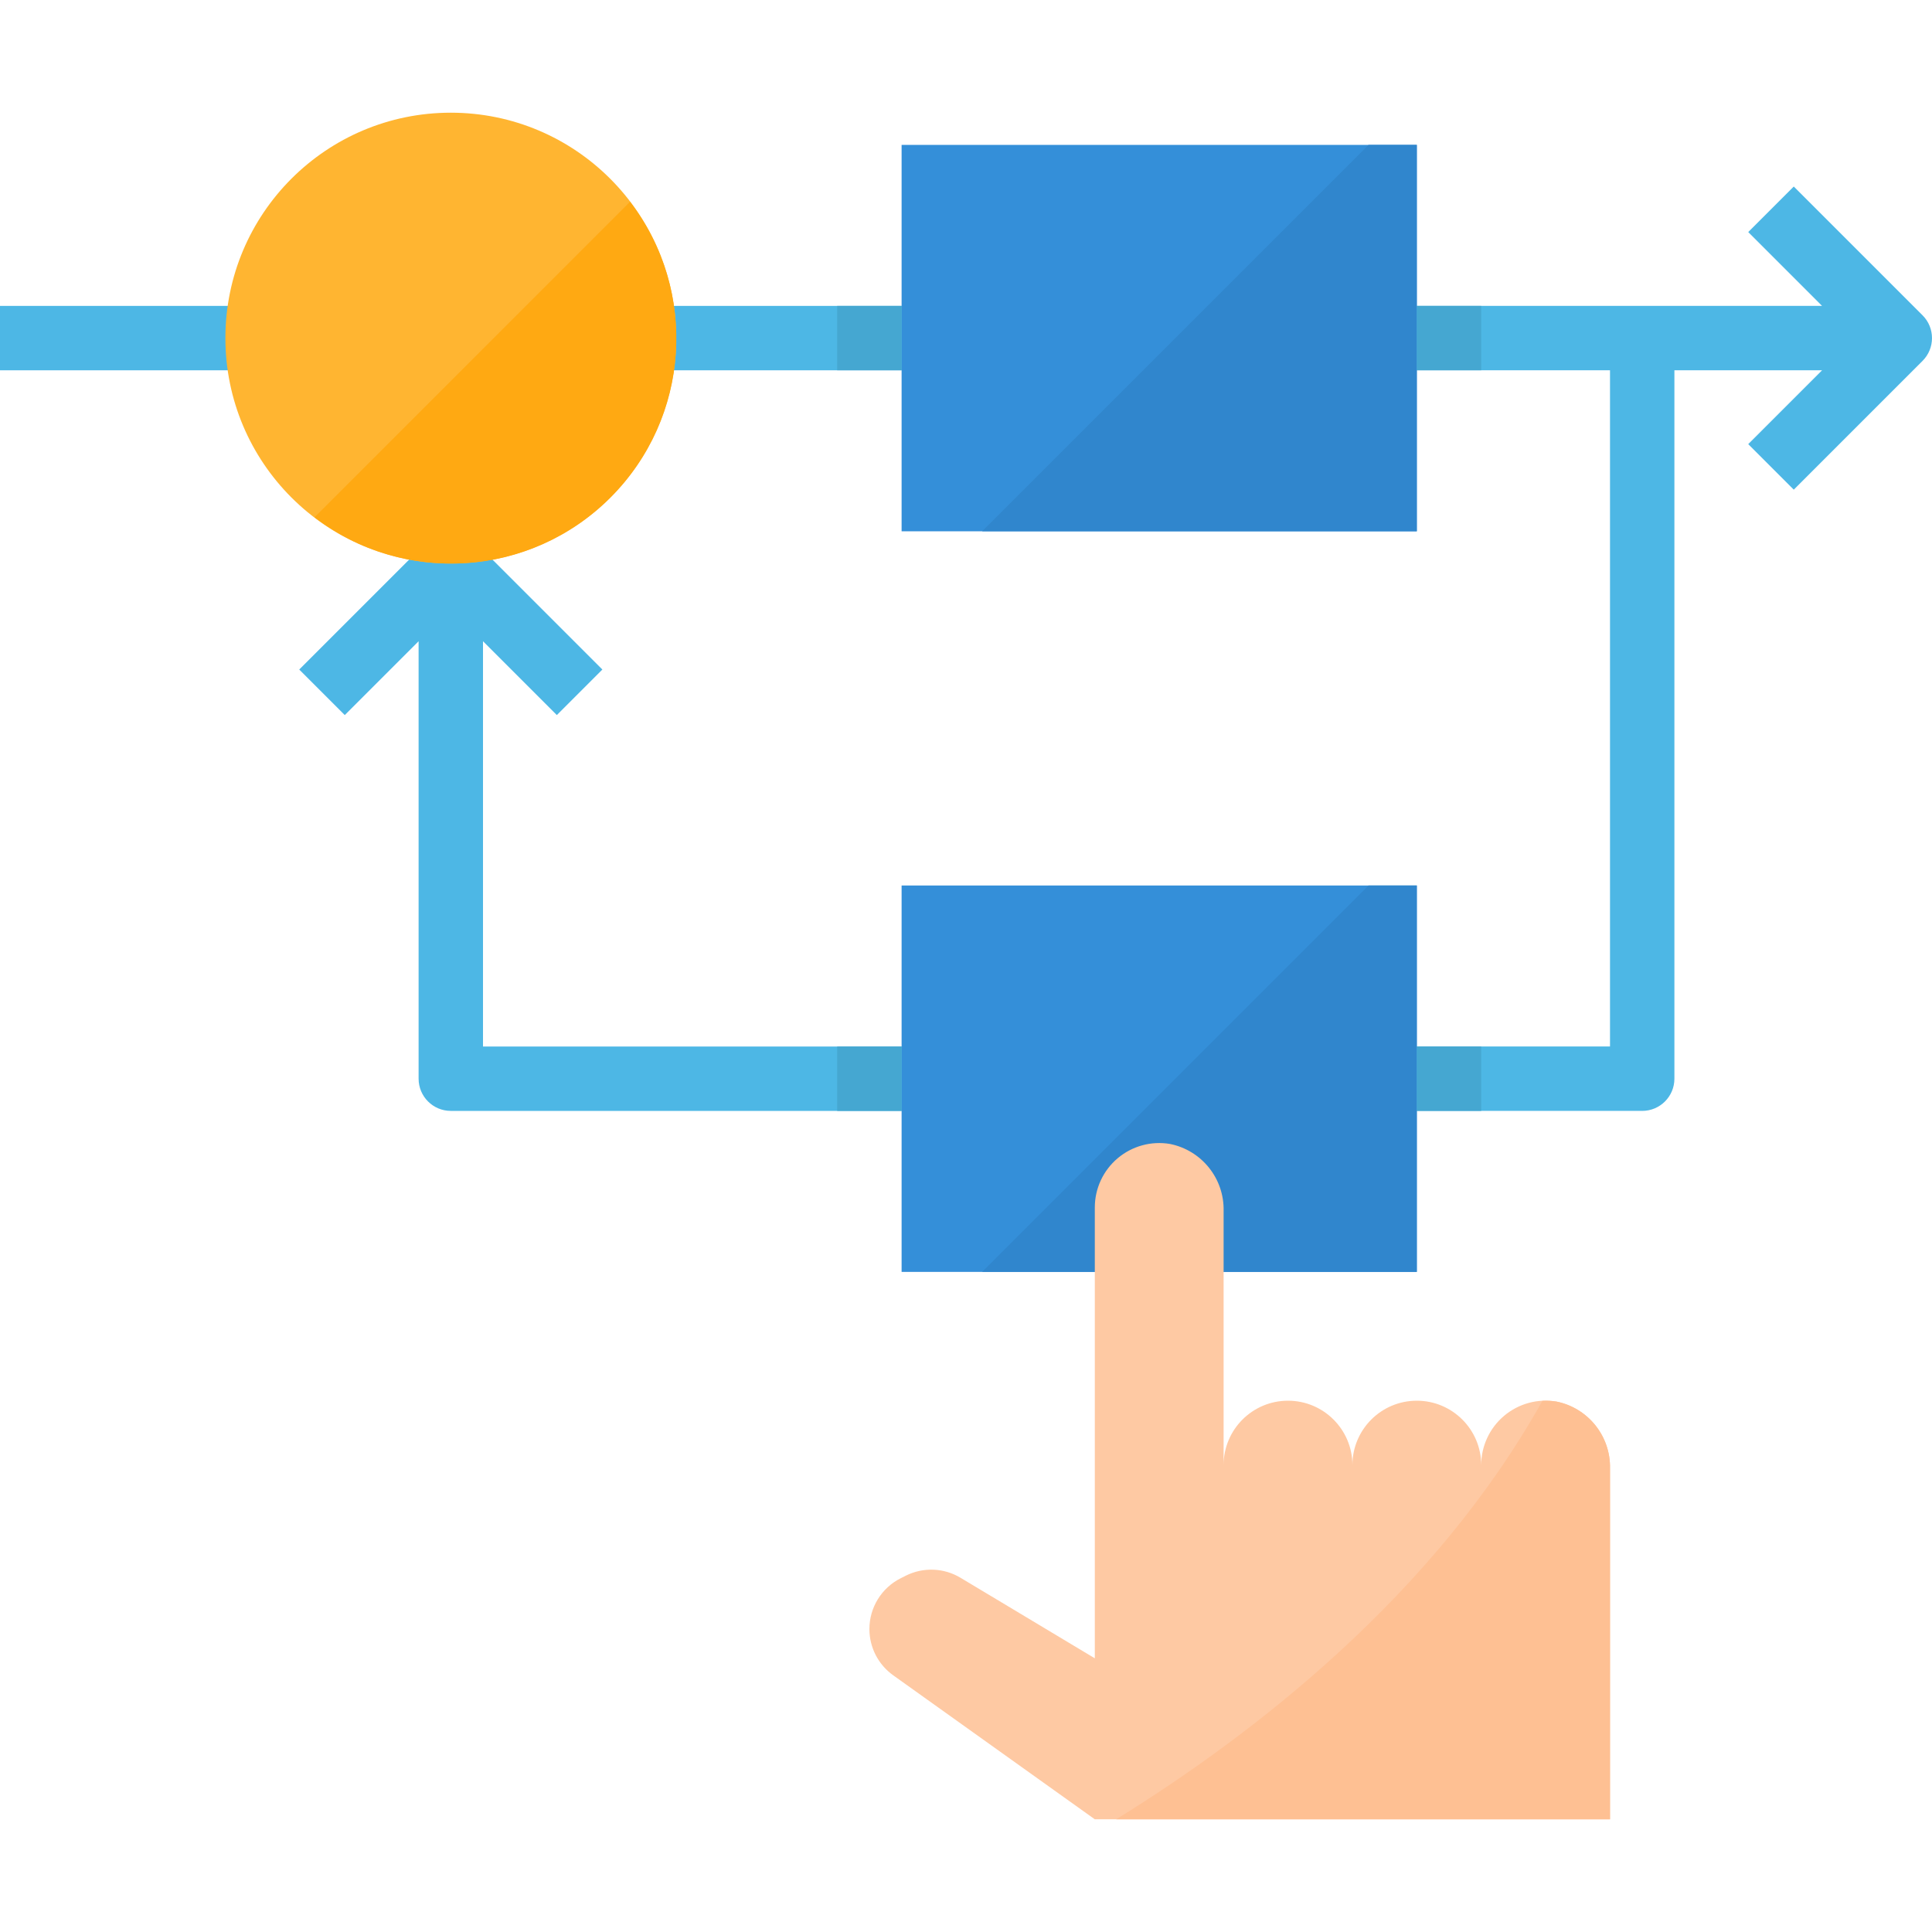 <svg height="479pt" viewBox="0 -27 479.998 479" width="479pt" xmlns="http://www.w3.org/2000/svg"><g fill="#4db7e5"><path d="m0 48.5h72v16h-72zm0 0"/><path d="m152 48.5h88v16h-88zm0 0"/><path d="m477.656 50.844-32-32-11.312 11.312 18.344 18.344h-116.688v16h64v168h-64v16h72c4.418 0 8-3.582 8-8v-176h36.688l-18.344 18.344 11.312 11.312 32-32c3.121-3.125 3.121-8.188 0-11.312zm0 0"/><path d="m120 131.812 18.344 18.344 11.312-11.312-32-32c-3.125-3.125-8.188-3.125-11.312 0l-32 32 11.312 11.312 18.344-18.344v108.688c0 4.418 3.582 8 8 8h128v-16h-120zm0 0"/></g><path d="m168 56.5c0 30.926-25.07 56-56 56s-56-25.074-56-56c0-30.93 25.07-56 56-56s56 25.07 56 56zm0 0" fill="#ffb531"/><path d="m224 8.5h128v96h-128zm0 0" fill="#348fd9"/><path d="m304 288.5h48v-96h-128v96h48" fill="#348fd9"/><path d="m244 104.5h108v-96h-12zm0 0" fill="#3086cd"/><path d="m244 288.5h108v-96h-12zm0 0" fill="#3086cd"/><path d="m78.137 101.027c22.266 17.027 53.699 14.941 73.52-4.883 19.82-19.82 21.906-51.25 4.879-73.516zm0 0" fill="#ffa912"/><path d="m352 48.5h16v16h-16zm0 0" fill="#45a7d1"/><path d="m352 232.5h16v16h-16zm0 0" fill="#45a7d1"/><path d="m208 48.5h16v16h-16zm0 0" fill="#45a7d1"/><path d="m208 232.5h16v16h-16zm0 0" fill="#45a7d1"/><path d="m386.688 320.715c-4.648-.793-9.41.508-13.012 3.551-3.602 3.043-5.68 7.52-5.676 12.234 0-8.836-7.164-16-16-16s-16 7.164-16 16c0-8.836-7.164-16-16-16s-16 7.164-16 16v-63.145c.18-8.039-5.43-15.051-13.312-16.641-4.648-.793-9.41.508-13.012 3.551-3.602 3.043-5.68 7.52-5.676 12.234v112l-33.352-20c-4.145-2.496-9.277-2.695-13.602-.527l-1.254.629c-4.777 2.395-7.793 7.281-7.793 12.625-.004 4.562 2.199 8.844 5.91 11.496l50.09 35.777h128v-87.145c.18-8.039-5.43-15.051-13.312-16.641zm0 0" fill="#fec9a3"/><path d="m386.688 320.715c-1.152-.18-2.32-.238-3.488-.176-27.008 48.367-72 83.016-105.887 103.961h122.688v-87.145c.18-8.039-5.43-15.051-13.312-16.641zm0 0" fill="#fec093"/></svg>